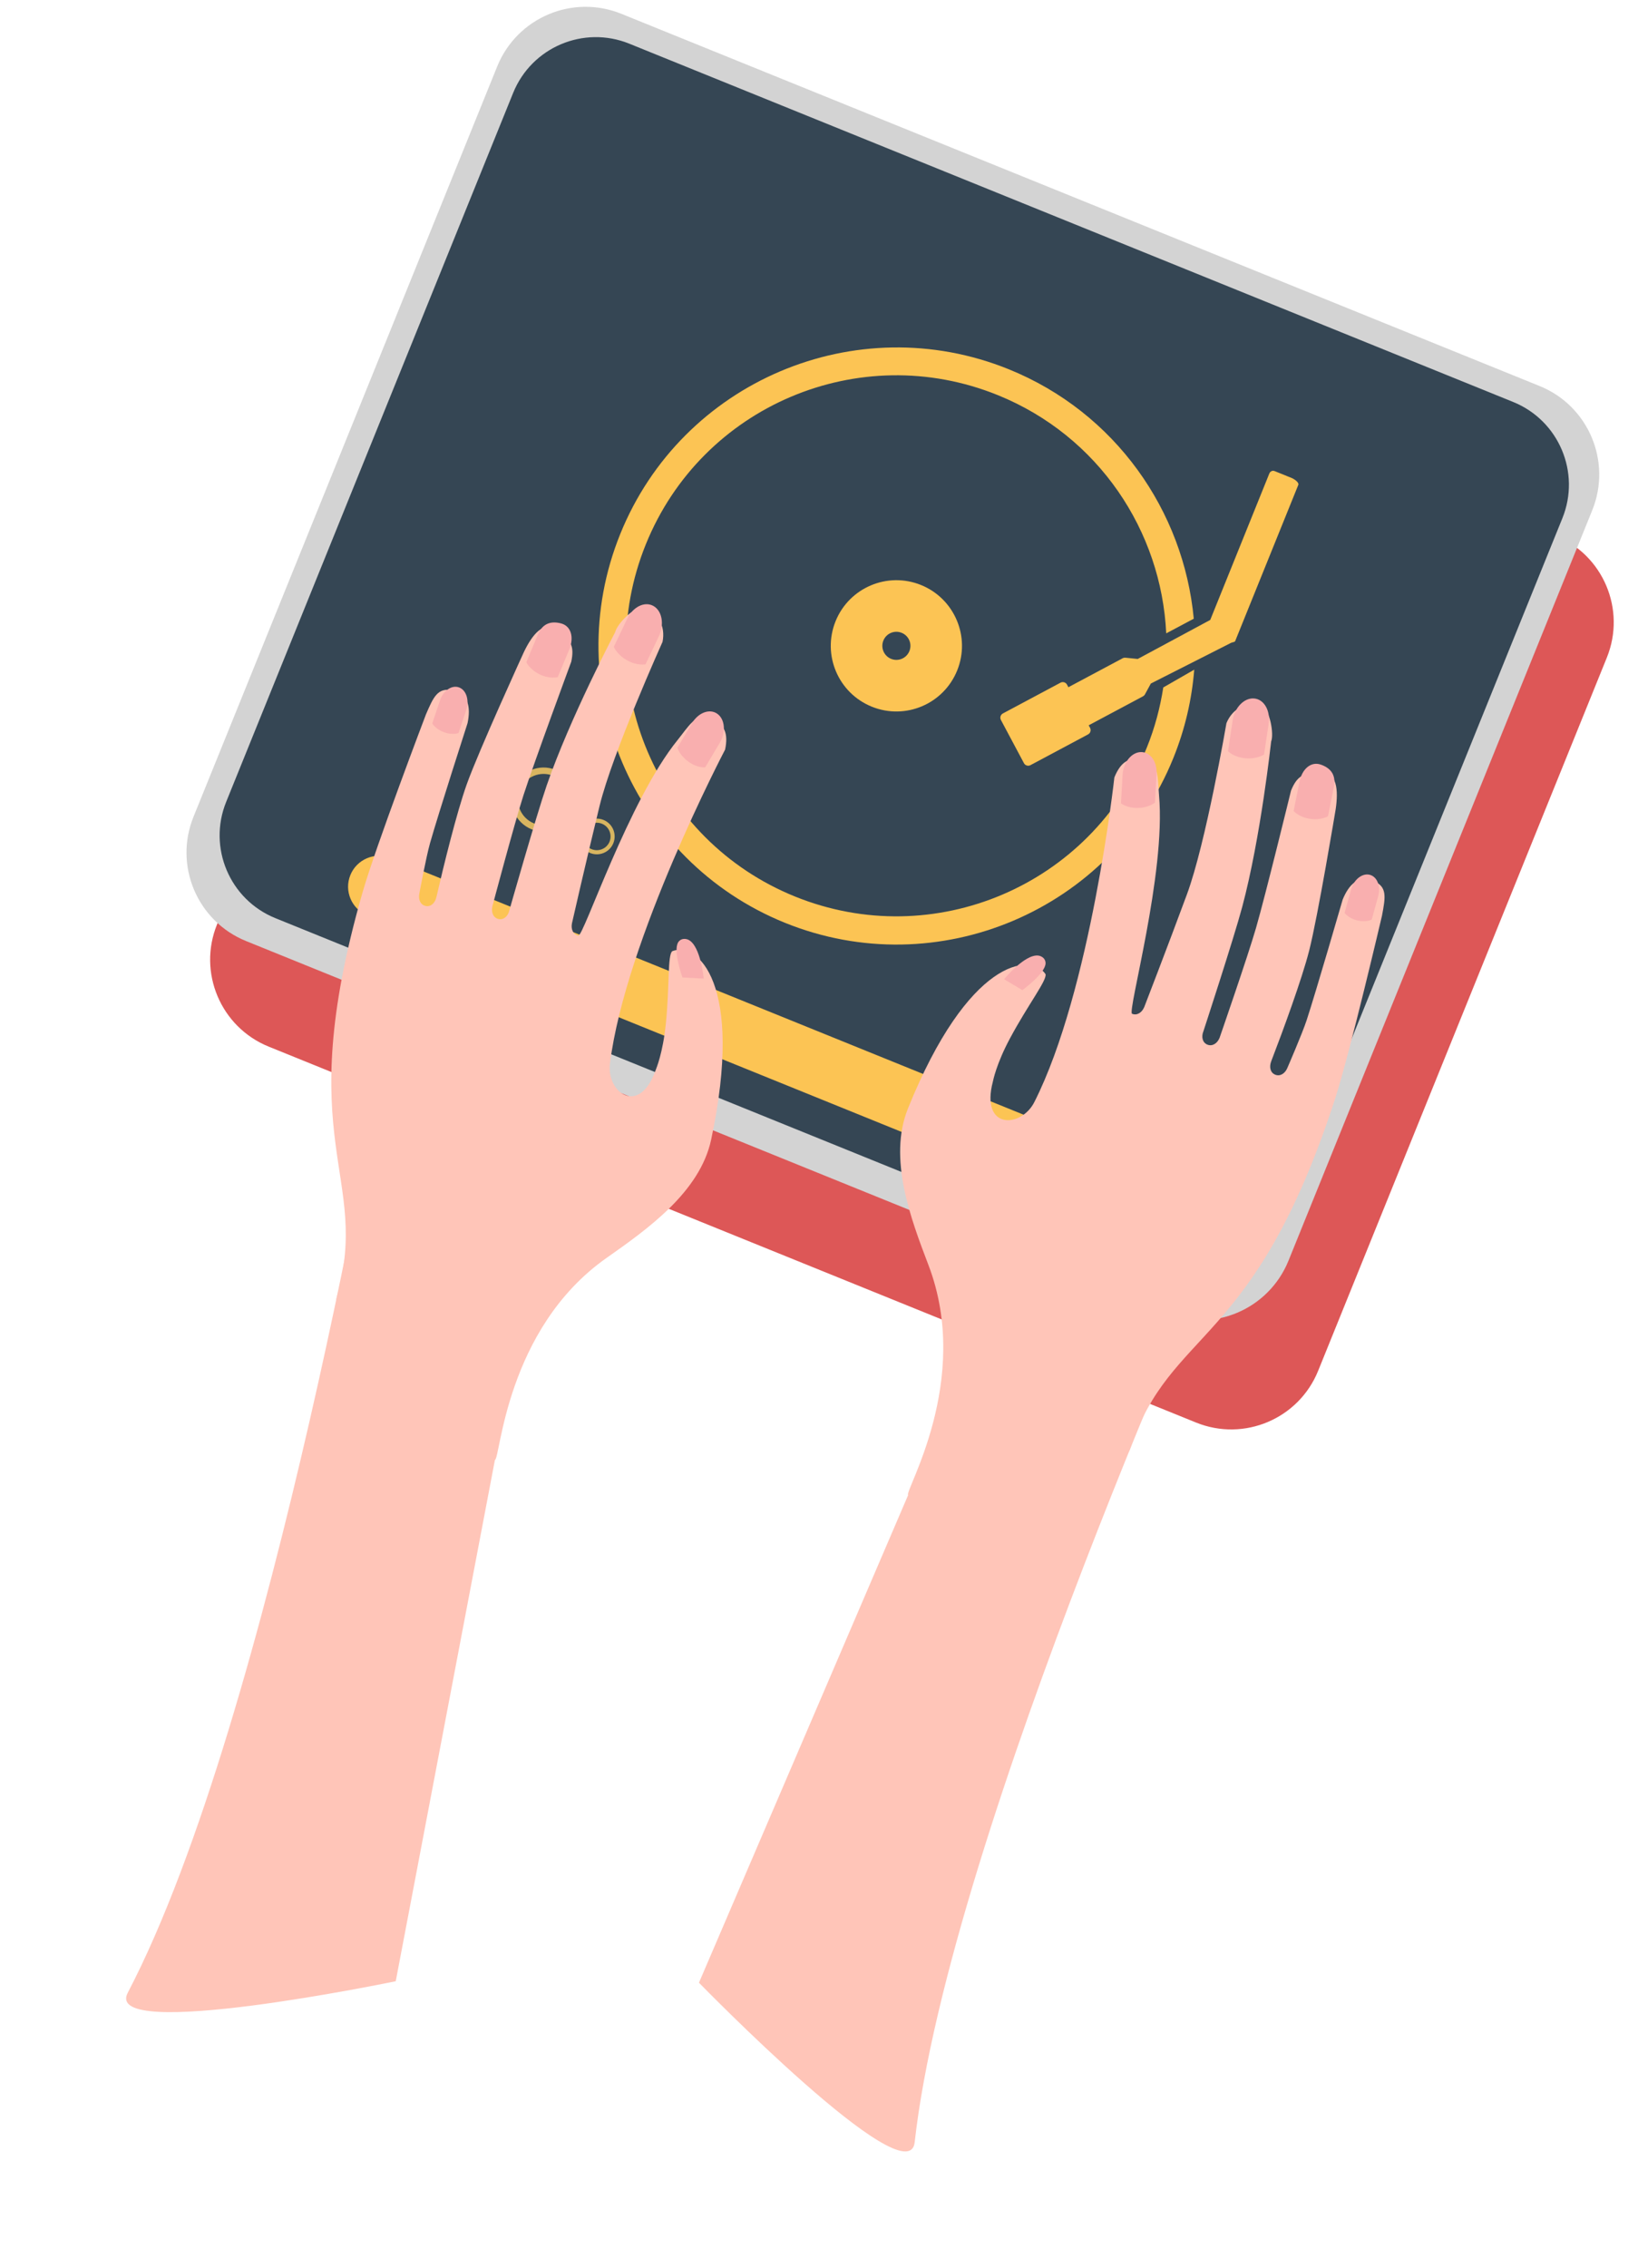 <?xml version="1.0" encoding="utf-8"?>
<!-- Generator: Adobe Illustrator 16.0.0, SVG Export Plug-In . SVG Version: 6.00 Build 0)  -->
<!DOCTYPE svg PUBLIC "-//W3C//DTD SVG 1.1//EN" "http://www.w3.org/Graphics/SVG/1.1/DTD/svg11.dtd">
<svg version="1.1" id="Layer_1" xmlns="http://www.w3.org/2000/svg" xmlns:xlink="http://www.w3.org/1999/xlink" x="0px" y="0px"
	 width="315.5px" height="436.5px" viewBox="0 0 315.5 436.5" enable-background="new 0 0 315.5 436.5" xml:space="preserve">
<g>
	<path fill="#DD5757" d="M253.89,263.846c-3.742,9.24-14.269,13.699-23.511,9.955L51.754,201.446
		c-9.24-3.745-13.698-14.272-9.955-23.51L97.411,40.648c3.743-9.242,14.269-13.698,23.51-9.955l178.627,72.356
		c9.241,3.742,13.697,14.269,9.953,23.511L253.89,263.846z"/>
	<path fill="#D3D3D3" d="M248.182,242.643c-3.808,9.402-14.517,13.936-23.917,10.127l-176.87-71.643
		c-9.4-3.809-13.935-14.517-10.126-23.917L95.771,12.785c3.808-9.401,14.516-13.934,23.917-10.126l176.871,71.645
		c9.399,3.807,13.933,14.516,10.125,23.915L248.182,242.643z"/>
	<path fill="#354654" d="M245.655,236.207c-3.563,8.795-13.578,13.033-22.37,9.473L53.033,176.717
		c-8.792-3.563-13.033-13.579-9.471-22.372L98.84,17.88c3.561-8.792,13.578-13.034,22.37-9.473l170.253,68.965
		c8.791,3.561,13.033,13.579,9.472,22.371L245.655,236.207z"/>
	<g>
		<g>
			<path fill="#FCC454" d="M224.063,132.316c-0.604,3.865-1.616,7.727-3.145,11.507c-10.78,26.653-41.132,39.516-67.781,28.736
				c-26.658-10.782-39.528-41.124-28.749-67.775c10.779-26.654,41.124-39.523,67.783-28.741
				c19.456,7.868,31.533,26.181,32.457,45.861l5.307-2.82c-1.938-20.717-15.067-39.694-35.652-48.019
				c-29.377-11.881-62.939,2.353-74.82,31.726c-11.878,29.375,2.353,62.939,31.729,74.823c29.374,11.878,62.938-2.356,74.817-31.732
				c2.255-5.573,3.561-11.291,4.015-16.989L224.063,132.316z"/>
			<g>
				<g>
					<path fill="#D8B560" d="M116.246,157.814c-1.759-0.712-3.761,0.14-4.472,1.895c-0.712,1.762,0.137,3.758,1.898,4.471
						c1.755,0.711,3.758-0.134,4.469-1.896C118.851,160.53,118.001,158.525,116.246,157.814z M113.967,163.45
						c-1.354-0.55-2.006-2.092-1.461-3.441c0.546-1.354,2.09-2.01,3.444-1.459c1.351,0.545,2.004,2.087,1.46,3.441
						C116.864,163.338,115.32,163.994,113.967,163.45z"/>
				</g>
			</g>
			<path fill="#FCC454" d="M160.943,119.568c-2.617,6.471,0.507,13.83,6.975,16.448c6.471,2.615,13.832-0.504,16.449-6.974
				c2.615-6.469-0.51-13.83-6.977-16.448C170.922,109.981,163.559,113.103,160.943,119.568z M175.16,125.319
				c-0.559,1.384-2.134,2.054-3.52,1.493c-1.385-0.562-2.053-2.138-1.494-3.519c0.562-1.389,2.138-2.054,3.521-1.495
				C175.055,122.358,175.722,123.933,175.16,125.319z"/>
			<g>
				<g>
					<path fill="#D8B560" d="M107.015,148.176c-3.163-1.278-6.758,0.247-8.036,3.407c-1.278,3.16,0.25,6.757,3.409,8.033
						c3.162,1.279,6.757-0.244,8.034-3.406C111.699,153.051,110.175,149.457,107.015,148.176z M102.848,158.478
						c-2.529-1.023-3.749-3.903-2.725-6.434c1.022-2.529,3.9-3.749,6.43-2.724c2.528,1.023,3.747,3.899,2.725,6.429
						C108.254,158.276,105.376,159.5,102.848,158.478z"/>
				</g>
			</g>
			<path fill="#FCC454" d="M248.797,92.002l-3.146-1.272c-0.227-0.093-0.447-0.167-0.675-0.074
				c-0.227,0.097-0.388,0.237-0.479,0.464l-11.389,28.199l-8.392,4.515l-5.573,2.995l-2.379-0.238
				c-0.185-0.016-0.364,0.016-0.525,0.103l-10.455,5.576l-0.261-0.496c-0.243-0.447-0.803-0.621-1.248-0.381l-11.11,5.929
				c-0.444,0.237-0.617,0.799-0.378,1.246l4.438,8.322c0.104,0.199,0.274,0.344,0.47,0.42c0.24,0.1,0.527,0.096,0.778-0.036
				l11.106-5.924c0.217-0.118,0.38-0.311,0.449-0.545c0.074-0.238,0.048-0.489-0.065-0.708l-0.269-0.497l10.457-5.574
				c0.159-0.089,0.289-0.213,0.377-0.371l1.14-2.093l2.711-1.377l-0.002,0.004l12.757-6.465c0.195-0.104,0.694-0.128,0.776-0.328
				l12.159-30.068C250.262,92.854,249.271,92.193,248.797,92.002z"/>
		</g>
	</g>
	<path fill="#FCC454" d="M222.547,231.248c-1.233,3.045-4.701,4.512-7.746,3.279L70.76,176.18c-3.045-1.232-4.512-4.701-3.28-7.745
		l0,0c1.233-3.045,4.7-4.512,7.745-3.279l144.042,58.348C222.311,224.736,223.779,228.203,222.547,231.248L222.547,231.248z"/>
	<g>
		<g>
			<g>
				<path fill="#FFC5B8" d="M129.491,183.076c-0.934,0.729-0.498,6.681-1.254,14.067c-0.567,5.564-1.846,8.546-1.92,8.753
					c-3.19,9.092-9.526,4.378-8.832-1.183c2.983-23.895,22.177-60.43,22.177-60.43c0.628-3.019,0.025-4.885-2.849-6.176
					c-2.632-1.183-4.397,1.989-6.262,4.28c-9.479,11.667-18.151,37.907-19.159,37.693c-1.013-0.206-1.456-1.252-1.22-2.392
					c0,0,2.634-11.584,5.306-22.539c2.497-10.246,12.133-31.604,12.133-31.604c0.627-3.016-0.859-5.878-3.93-6.517
					c-1.526-0.319-4.866,3.118-5.179,4.622c0,0-8.699,16.483-13.198,29.519c-2.04,5.917-7.186,24.013-7.186,24.013
					c-0.24,1.135-1.064,1.914-2.072,1.708c-1.009-0.209-1.458-1.258-1.219-2.396c0,0,4.251-16,6.007-21.452
					c2.044-6.332,9.201-25.682,9.201-25.682c0.627-3.018-0.068-4.146-2.565-6.049c-2.771-2.114-5.024,1.003-6.543,4.153
					c0,0-8.73,19.066-11.024,25.493c-1.921,5.378-4.438,15.595-5.842,21.71c-0.262,1.131-1.064,1.918-2.073,1.708
					c-1.008-0.208-1.454-1.255-1.218-2.393c0,0,1.307-7.036,2.056-9.684c1.569-5.551,7.233-23.117,7.233-23.117
					c0.625-3.022,0.202-5.664-2.873-6.304c-2.891-0.6-3.685,1.259-5.145,4.634c0,0-9.654,25.37-12.199,34.217
					c-13.998,48.688,1.696,54.195-4.976,77.939c-0.901,3.207,5.548,5.834,6.16,9.828c0.933,6.063,12.558-10.738,20.958-9.105
					c2.327,0.451,2.159,30.662,3.342,30.611c1.033-0.049,2.046-25.197,21.492-38.873c7.829-5.508,18.008-12.672,20.165-22.801
					C143.42,189.052,134.239,181.181,129.491,183.076z"/>
			</g>
			<path fill="#F9AFAF" d="M130.477,143.916l2.822-4.74c1.211-2.031,3.389-2.838,4.864-1.794l0,0c1.477,1.046,1.69,3.546,0.48,5.578
				l-2.824,4.74c0,0-1.481,0.135-3.166-1.059C130.845,145.359,130.477,143.916,130.477,143.916z"/>
			<path fill="#F9AFAF" d="M118.233,124.487l2.569-5.377c1.097-2.307,3.36-3.419,5.04-2.487l0,0c1.685,0.93,2.159,3.559,1.056,5.866
				l-2.563,5.376c0,0-1.577,0.32-3.504-0.747C118.771,125.977,118.233,124.487,118.233,124.487z"/>
			<path fill="#F9AFAF" d="M101.378,127.449l2.22-5.311c0.953-2.281,2.687-2.615,4.468-2.15c1.978,0.52,2.529,2.75,1.574,5.032
				l-2.212,5.312c0,0-1.51,0.404-3.419-0.508C101.963,128.849,101.378,127.449,101.378,127.449z"/>
			<path fill="#F9AFAF" d="M83.264,139.229l1.484-4.417c0.636-1.898,2.281-3.02,3.675-2.505l0,0c1.396,0.516,2.013,2.47,1.377,4.37
				l-1.48,4.418c0,0-1.194,0.436-2.787-0.154C83.822,140.31,83.264,139.229,83.264,139.229z"/>
			<path fill="#F9AFAF" d="M130.628,181.365c-1.042,1.658,0.823,6.768,0.823,6.768l4.094,0.221c0,0-0.573-6.205-2.884-7.438
				C132.097,180.613,131.137,180.554,130.628,181.365z"/>
			<path fill="#FFC5B8" d="M24.608,383.549c-4.991,9.539,51.617-2.219,51.617-2.219l32.583-171.133l-34.935-7.274
				C73.874,202.923,52.438,330.365,24.608,383.549z"/>
		</g>
		<g>
			<g>
				<path fill="#FFC5B8" d="M201.375,187.481c0.364,1.124-3.325,5.818-6.831,12.36c-2.645,4.932-3.248,8.118-3.302,8.332
					c-2.446,9.318,5.445,8.956,7.979,3.958c10.896-21.474,15.42-62.497,15.42-62.497c1.166-2.855,2.707-4.063,5.815-3.526
					c2.843,0.492,2.534,4.112,2.795,7.052c1.329,14.971-6.154,41.574-5.201,41.963c0.949,0.391,1.905-0.226,2.349-1.3
					c0,0,4.297-11.081,8.208-21.655c3.665-9.888,7.622-32.982,7.622-32.982c1.166-2.853,3.998-4.396,6.902-3.206
					c1.445,0.59,2.291,5.31,1.708,6.729c0,0-2.009,18.532-5.573,31.85c-1.614,6.049-7.474,23.927-7.474,23.927
					c-0.438,1.075-0.189,2.187,0.762,2.575c0.955,0.39,1.909-0.227,2.349-1.301c0,0,5.428-15.641,7.019-21.146
					c1.849-6.391,6.743-26.436,6.743-26.436c1.166-2.85,2.375-3.399,5.506-3.579c3.482-0.202,3.603,3.646,3.106,7.103
					c0,0-3.434,20.69-5.123,27.299c-1.417,5.53-5.046,15.41-7.303,21.267c-0.414,1.082-0.189,2.187,0.763,2.575
					c0.953,0.392,1.906-0.226,2.349-1.3c0,0,2.852-6.564,3.712-9.181c1.803-5.479,6.937-23.21,6.937-23.21
					c1.166-2.855,2.999-4.805,5.903-3.617c2.73,1.119,2.351,3.1,1.672,6.719c0,0-6.185,26.43-9.024,35.188
					c-15.633,48.184-31.719,43.977-39.472,67.389c-1.049,3.164-7.862,1.732-10.603,4.701c-4.164,4.502-4.405-15.93-12.281-19.273
					c-2.183-0.928-18.938,24.209-19.891,23.508c-0.828-0.619,12.392-22.031,3.927-44.248c-3.411-8.939-7.841-20.574-3.955-30.179
					C186.483,184.643,198.495,183.252,201.375,187.481z"/>
			</g>
			<path fill="#F9AFAF" d="M222.46,154.469l0.313-5.511c0.133-2.361-1.223-4.248-3.03-4.205l0,0
				c-1.807,0.041-3.381,1.996-3.515,4.356l-0.313,5.507c0,0,1.152,0.941,3.219,0.892C221.351,155.458,222.46,154.469,222.46,154.469
				z"/>
			<path fill="#F9AFAF" d="M243.474,145.213l0.88-5.895c0.381-2.527-0.867-4.715-2.786-4.881l0,0
				c-1.917-0.169-3.777,1.744-4.154,4.271l-0.882,5.893c0,0,1.127,1.147,3.318,1.342
				C242.198,146.149,243.474,145.213,243.474,145.213z"/>
			<path fill="#F9AFAF" d="M255.791,157.095l1.13-5.644c0.484-2.422-0.764-3.671-2.502-4.281c-1.931-0.677-3.634,0.864-4.12,3.286
				l-1.132,5.647c0,0,1.026,1.177,3.116,1.49C254.522,157.929,255.791,157.095,255.791,157.095z"/>
			<path fill="#F9AFAF" d="M264.214,176.995l1.244-4.493c0.531-1.929-0.199-3.779-1.648-4.136l0,0
				c-1.44-0.349-3.047,0.928-3.582,2.856l-1.244,4.488c0,0,0.746,1.03,2.395,1.433C263.151,177.573,264.214,176.995,264.214,176.995
				z"/>
			<path fill="#FFC5B8" d="M176.178,412.324c-1.199,10.699-41.55-30.709-41.55-30.709l68.722-160.086l33.024,13.516
				C236.374,235.045,182.856,352.676,176.178,412.324z"/>
			<path fill="#F9AFAF" d="M201.39,185.427c-0.066,1.956-4.469,5.149-4.469,5.149l-3.518-2.106c0,0,3.943-4.823,6.553-4.553
				C200.593,183.983,201.419,184.469,201.39,185.427z"/>
		</g>
	</g>
</g>
</svg>

